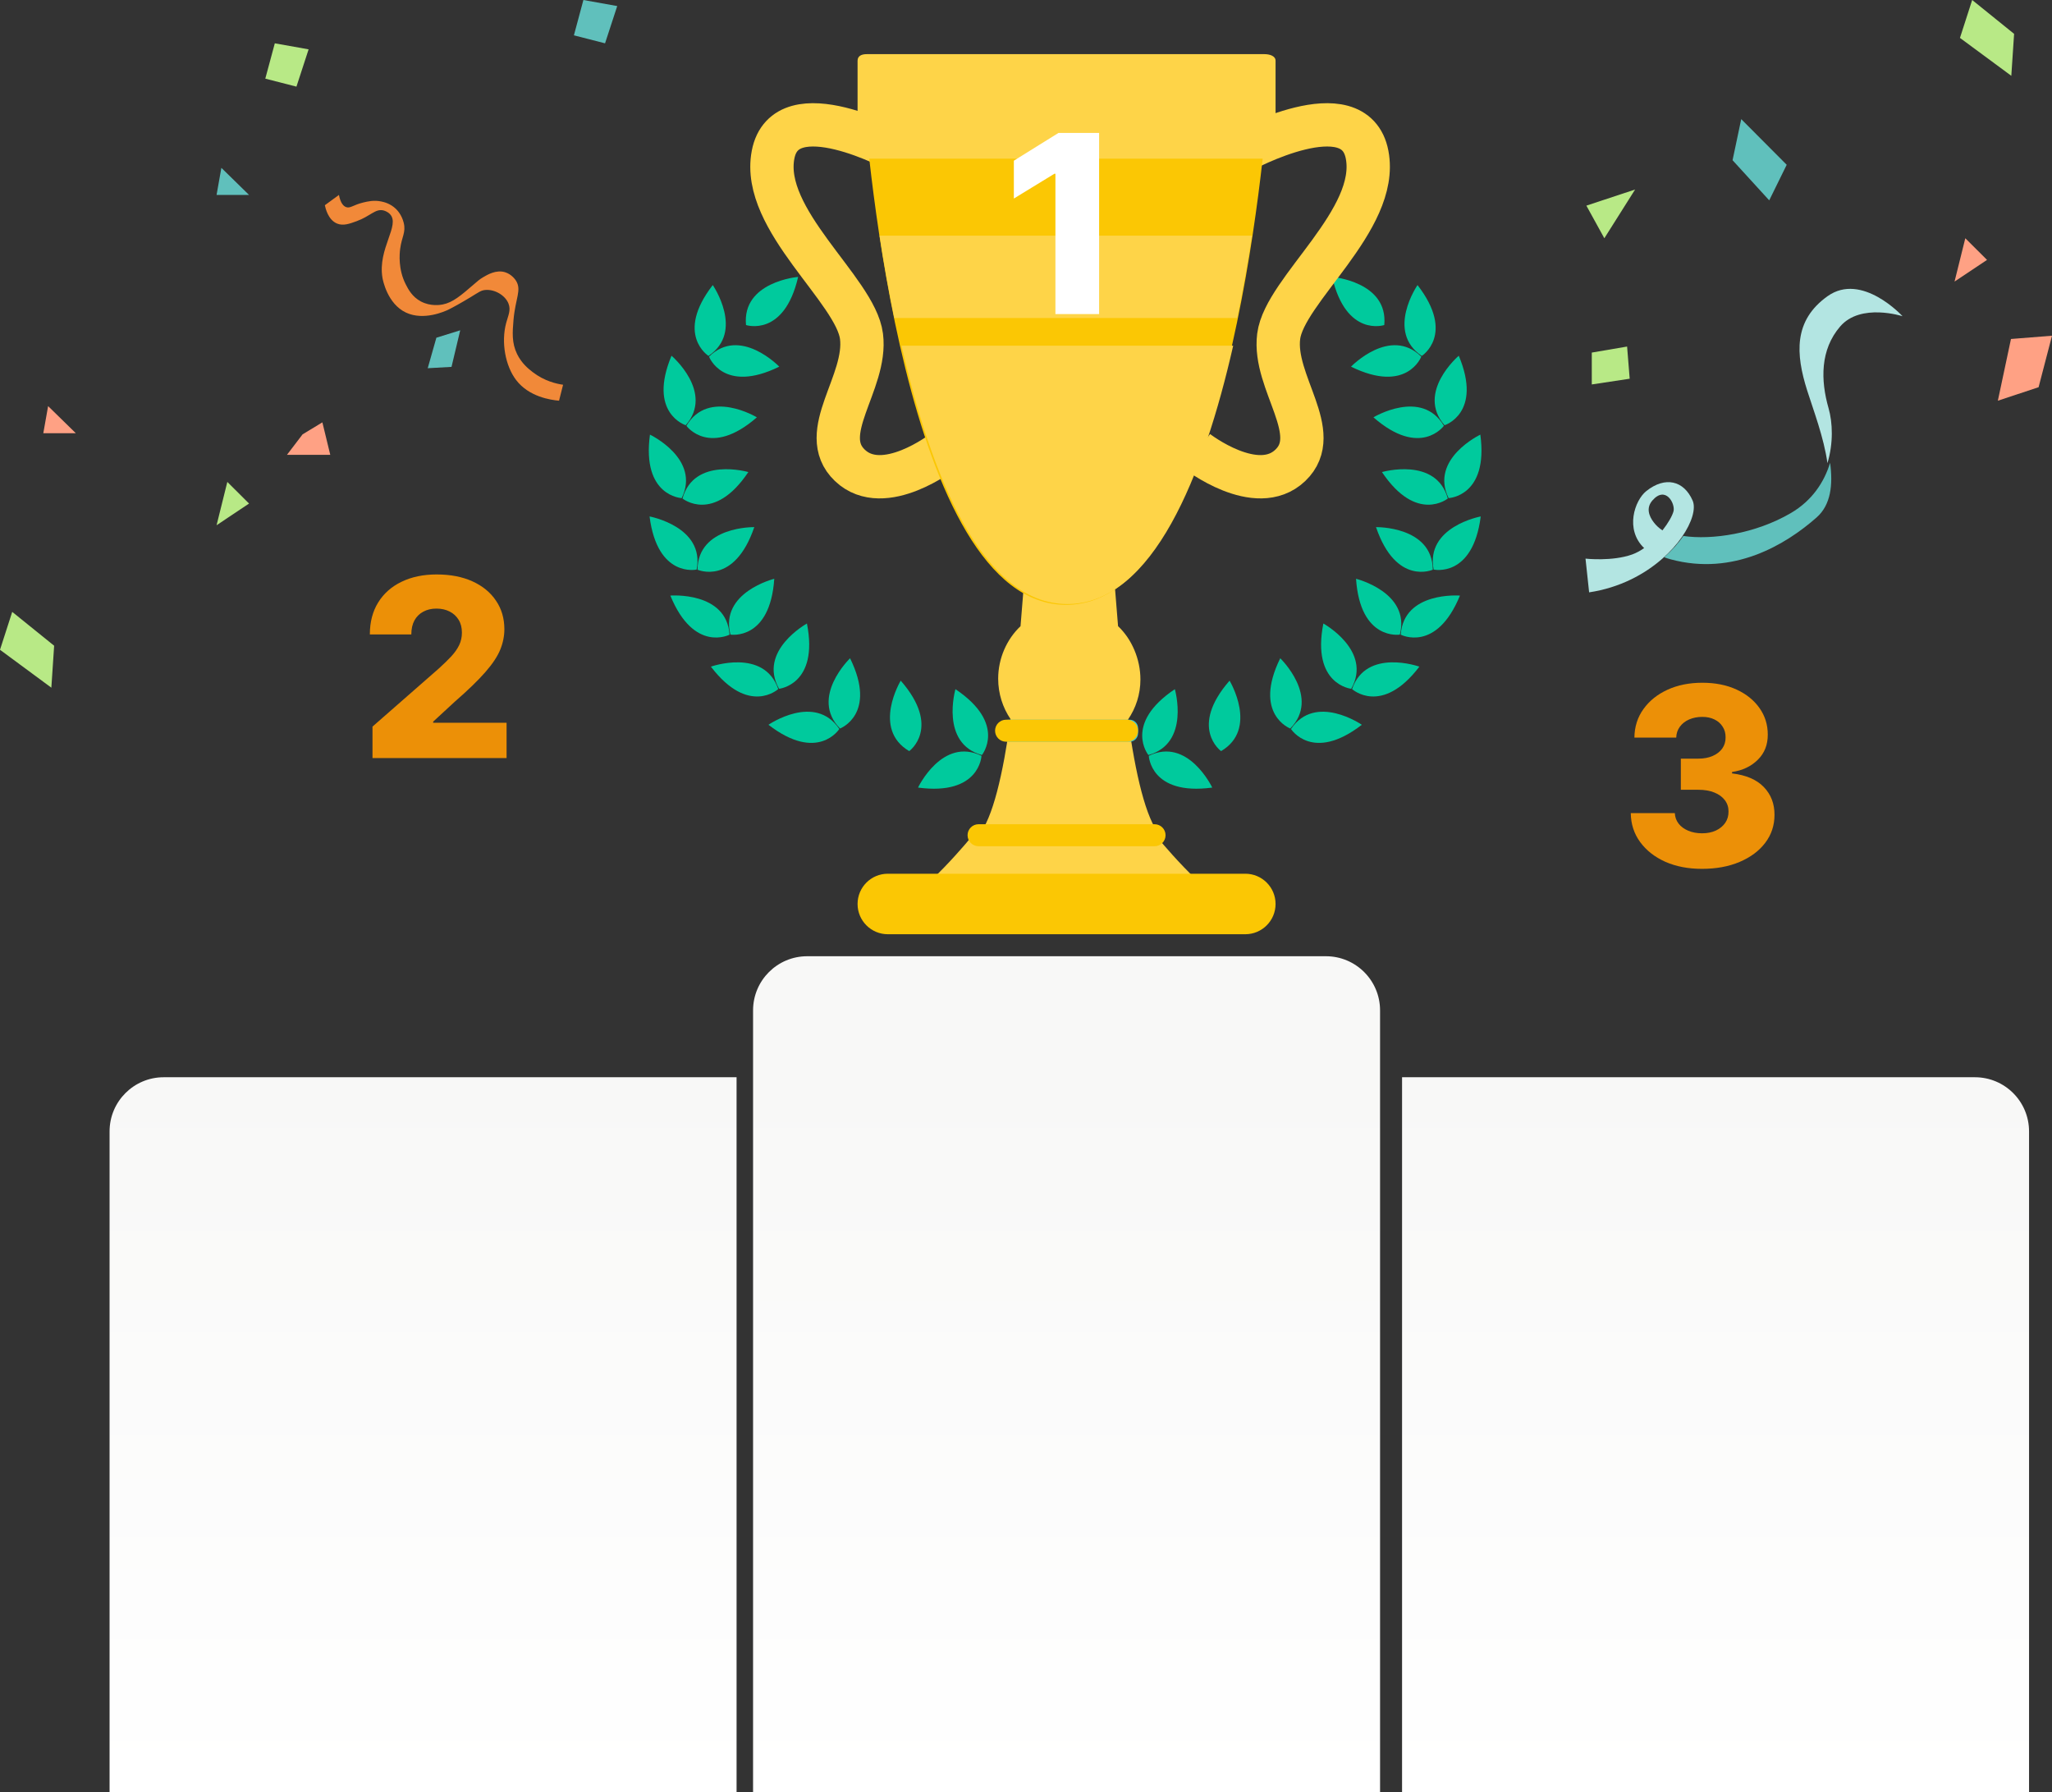 <svg width="379" height="331" viewBox="0 0 379 331" fill="none" xmlns="http://www.w3.org/2000/svg">
<rect x="0" y="0" width="379" height="331" fill="#333333" stroke="none"/>
<path fill-rule="evenodd" clip-rule="evenodd" d="M143.929 67.715C143.929 67.715 136.707 60.203 130.955 65.864C130.955 65.864 133.588 72.788 143.929 67.715Z" fill="#00CA9D"/>
<path fill-rule="evenodd" clip-rule="evenodd" d="M131.645 52.644C131.645 52.644 137.557 61.222 130.861 65.729C130.861 65.729 124.602 61.759 131.645 52.644Z" fill="#00CA9D"/>
<path fill-rule="evenodd" clip-rule="evenodd" d="M139.792 77.072C139.792 77.072 130.876 71.683 126.779 78.639C126.779 78.639 131.117 84.648 139.792 77.072Z" fill="#00CA9D"/>
<path fill-rule="evenodd" clip-rule="evenodd" d="M124.027 65.693C124.027 65.693 131.957 72.448 126.654 78.533C126.654 78.533 119.584 76.318 124.027 65.693Z" fill="#00CA9D"/>
<path fill-rule="evenodd" clip-rule="evenodd" d="M138.217 87.18C138.217 87.18 128.21 84.285 126.056 92.063C126.056 92.063 131.8 96.742 138.217 87.18Z" fill="#00CA9D"/>
<path fill-rule="evenodd" clip-rule="evenodd" d="M120.046 80.268C120.046 80.268 129.454 84.741 125.907 91.99C125.907 91.99 118.504 91.683 120.046 80.268Z" fill="#00CA9D"/>
<path fill-rule="evenodd" clip-rule="evenodd" d="M139.315 97.349C139.315 97.349 128.899 97.145 128.829 105.212C128.829 105.212 135.588 108.248 139.315 97.349Z" fill="#00CA9D"/>
<path fill-rule="evenodd" clip-rule="evenodd" d="M119.972 95.377C119.972 95.377 130.218 97.264 128.668 105.184C128.668 105.184 121.436 106.803 119.972 95.377Z" fill="#00CA9D"/>
<path fill-rule="evenodd" clip-rule="evenodd" d="M143.006 106.889C143.006 106.889 132.892 109.387 134.912 117.198C134.912 117.198 142.229 118.381 143.006 106.889Z" fill="#00CA9D"/>
<path fill-rule="evenodd" clip-rule="evenodd" d="M123.812 109.992C123.812 109.992 134.196 109.161 134.748 117.209C134.748 117.209 128.185 120.646 123.812 109.992Z" fill="#00CA9D"/>
<path fill-rule="evenodd" clip-rule="evenodd" d="M149.039 115.148C149.039 115.148 139.918 120.179 143.892 127.203C143.892 127.203 151.263 126.451 149.039 115.148Z" fill="#00CA9D"/>
<path fill-rule="evenodd" clip-rule="evenodd" d="M131.302 123.114C131.302 123.114 141.119 119.623 143.739 127.255C143.739 127.255 138.286 132.274 131.302 123.114Z" fill="#00CA9D"/>
<path fill-rule="evenodd" clip-rule="evenodd" d="M157.006 121.566C157.006 121.566 149.498 128.785 155.151 134.54C155.151 134.54 162.079 131.909 157.006 121.566Z" fill="#00CA9D"/>
<path fill-rule="evenodd" clip-rule="evenodd" d="M141.934 133.849C141.934 133.849 150.514 127.937 155.017 134.631C155.017 134.631 151.053 140.892 141.934 133.849Z" fill="#00CA9D"/>
<path fill-rule="evenodd" clip-rule="evenodd" d="M166.363 125.701C166.363 125.701 160.979 134.62 167.931 138.714C167.931 138.714 173.937 134.38 166.363 125.701Z" fill="#00CA9D"/>
<path fill-rule="evenodd" clip-rule="evenodd" d="M176.469 127.273C176.469 127.273 173.577 137.282 181.353 139.439C181.353 139.439 186.033 133.699 176.469 127.273Z" fill="#00CA9D"/>
<path fill-rule="evenodd" clip-rule="evenodd" d="M169.56 145.448C169.56 145.448 174.032 136.04 181.281 139.585C181.281 139.585 180.975 146.988 169.56 145.448Z" fill="#00CA9D"/>
<path fill-rule="evenodd" clip-rule="evenodd" d="M186.639 126.178C186.639 126.178 186.436 136.595 194.506 136.664C194.506 136.664 197.537 129.908 186.639 126.178Z" fill="#00CA9D"/>
<path fill-rule="evenodd" clip-rule="evenodd" d="M184.669 145.52C184.669 145.52 186.555 135.275 194.474 136.825C194.474 136.825 196.091 144.056 184.669 145.52Z" fill="#00CA9D"/>
<path fill-rule="evenodd" clip-rule="evenodd" d="M147.416 51.139C147.416 51.139 137.032 51.994 137.785 60.029C137.785 60.029 144.82 62.36 147.416 51.139Z" fill="#00CA9D"/>
<path fill-rule="evenodd" clip-rule="evenodd" d="M249.531 67.715C249.531 67.715 256.755 60.203 262.506 65.864C262.506 65.864 259.874 72.788 249.531 67.715Z" fill="#00CA9D"/>
<path fill-rule="evenodd" clip-rule="evenodd" d="M261.814 52.644C261.814 52.644 255.902 61.222 262.598 65.729C262.598 65.729 268.858 61.759 261.814 52.644Z" fill="#00CA9D"/>
<path fill-rule="evenodd" clip-rule="evenodd" d="M253.67 77.072C253.67 77.072 262.586 71.683 266.68 78.639C266.68 78.639 262.344 84.648 253.67 77.072Z" fill="#00CA9D"/>
<path fill-rule="evenodd" clip-rule="evenodd" d="M269.433 65.693C269.433 65.693 261.502 72.448 266.806 78.533C266.806 78.533 273.875 76.318 269.433 65.693Z" fill="#00CA9D"/>
<path fill-rule="evenodd" clip-rule="evenodd" d="M255.244 87.18C255.244 87.18 265.252 84.285 267.406 92.063C267.406 92.063 261.66 96.742 255.244 87.18Z" fill="#00CA9D"/>
<path fill-rule="evenodd" clip-rule="evenodd" d="M273.415 80.268C273.415 80.268 264.006 84.741 267.554 91.99C267.554 91.99 274.957 91.683 273.415 80.268Z" fill="#00CA9D"/>
<path fill-rule="evenodd" clip-rule="evenodd" d="M254.146 97.349C254.146 97.349 264.561 97.145 264.632 105.212C264.632 105.212 257.873 108.248 254.146 97.349Z" fill="#00CA9D"/>
<path fill-rule="evenodd" clip-rule="evenodd" d="M273.488 95.377C273.488 95.377 263.243 97.264 264.792 105.184C264.792 105.184 272.024 106.803 273.488 95.377Z" fill="#00CA9D"/>
<path fill-rule="evenodd" clip-rule="evenodd" d="M250.456 106.889C250.456 106.889 260.567 109.387 258.549 117.198C258.549 117.198 251.232 118.381 250.456 106.889Z" fill="#00CA9D"/>
<path fill-rule="evenodd" clip-rule="evenodd" d="M269.649 109.992C269.649 109.992 259.264 109.161 258.713 117.209C258.713 117.209 265.274 120.646 269.649 109.992Z" fill="#00CA9D"/>
<path fill-rule="evenodd" clip-rule="evenodd" d="M244.42 115.148C244.42 115.148 253.543 120.179 249.569 127.203C249.569 127.203 242.197 126.451 244.42 115.148Z" fill="#00CA9D"/>
<path fill-rule="evenodd" clip-rule="evenodd" d="M262.157 123.114C262.157 123.114 252.343 119.623 249.722 127.255C249.722 127.255 255.174 132.274 262.157 123.114Z" fill="#00CA9D"/>
<path fill-rule="evenodd" clip-rule="evenodd" d="M236.455 121.566C236.455 121.566 243.963 128.785 238.307 134.54C238.307 134.54 231.38 131.909 236.455 121.566Z" fill="#00CA9D"/>
<path fill-rule="evenodd" clip-rule="evenodd" d="M251.528 133.849C251.528 133.849 242.947 127.937 238.443 134.631C238.443 134.631 242.409 140.892 251.528 133.849Z" fill="#00CA9D"/>
<path fill-rule="evenodd" clip-rule="evenodd" d="M227.098 125.701C227.098 125.701 232.483 134.62 225.531 138.714C225.531 138.714 219.523 134.38 227.098 125.701Z" fill="#00CA9D"/>
<path fill-rule="evenodd" clip-rule="evenodd" d="M216.991 127.273C216.991 127.273 219.884 137.282 212.108 139.439C212.108 139.439 207.428 133.699 216.991 127.273Z" fill="#00CA9D"/>
<path fill-rule="evenodd" clip-rule="evenodd" d="M223.9 145.448C223.9 145.448 219.428 136.04 212.18 139.585C212.18 139.585 212.486 146.988 223.9 145.448Z" fill="#00CA9D"/>
<path fill-rule="evenodd" clip-rule="evenodd" d="M206.821 126.178C206.821 126.178 207.025 136.595 198.956 136.664C198.956 136.664 195.922 129.908 206.821 126.178Z" fill="#00CA9D"/>
<path fill-rule="evenodd" clip-rule="evenodd" d="M208.792 145.52C208.792 145.52 206.907 135.275 198.988 136.825C198.988 136.825 197.371 144.056 208.792 145.52Z" fill="#00CA9D"/>
<path fill-rule="evenodd" clip-rule="evenodd" d="M246.043 51.139C246.043 51.139 256.426 51.994 255.673 60.029C255.673 60.029 248.641 62.36 246.043 51.139Z" fill="#00CA9D"/>
<path d="M229.404 27.913C229.404 27.913 250.212 16.553 252.504 28.582C254.795 40.611 237.255 53.539 236.17 62.109C235.083 70.68 244.555 79.987 238.316 85.941C232.076 91.895 221.05 83.32 221.05 83.32" stroke="#FED448" stroke-width="8"/>
<path d="M165.881 27.913C165.881 27.913 145.072 16.553 142.782 28.582C140.489 40.611 158.03 53.539 159.116 62.109C160.202 70.68 150.73 79.987 156.971 85.941C163.21 91.895 174.235 83.32 174.235 83.32" stroke="#FED448" stroke-width="8"/>
<path fill-rule="evenodd" clip-rule="evenodd" d="M213.471 154.298L196.533 154.247L179.595 154.344C179.595 154.344 170.829 165.197 164.486 168.245H196.533H228.579C222.237 165.197 213.471 154.298 213.471 154.298Z" fill="#FED448"/>
<path fill-rule="evenodd" clip-rule="evenodd" d="M208.339 132.889C209.785 130.78 210.634 128.24 210.634 125.488C210.634 121.723 209.039 118.03 206.502 115.635C205.633 105.575 205.169 97.361 204.929 93.297H197.496H190.065C189.825 97.361 189.36 105.581 188.49 115.642C185.952 118.037 184.361 121.579 184.361 125.343C184.361 128.096 185.208 130.7 186.653 132.811C185.263 142.942 183.355 151.199 180.739 154.247H197.496H214.253C211.639 151.199 209.73 143.022 208.339 132.889Z" fill="#FED448"/>
<path fill-rule="evenodd" clip-rule="evenodd" d="M210.198 135.436C210.198 136.287 209.507 136.978 208.656 136.978H186.344C185.493 136.978 184.802 136.287 184.802 135.436V134.456C184.802 133.604 185.493 132.915 186.344 132.915H208.656C209.507 132.915 210.198 133.604 210.198 134.456V135.436Z" fill="#3FCBCE"/>
<path fill-rule="evenodd" clip-rule="evenodd" d="M159.407 17.111C160.092 26.666 167.028 111.704 196.883 111.704C226.737 111.704 233.673 26.666 234.358 17.111H159.407Z" fill="#FBC704"/>
<path fill-rule="evenodd" clip-rule="evenodd" d="M166.518 63.839C171.948 87.698 181.33 111.554 197.142 111.554C212.956 111.554 222.337 87.698 227.767 63.839H166.518Z" fill="#FED448"/>
<path fill-rule="evenodd" clip-rule="evenodd" d="M228.524 58.725C229.603 53.494 230.499 48.343 231.24 43.522H162.455C163.196 48.343 164.092 53.494 165.172 58.725H228.524Z" fill="#FED448"/>
<path fill-rule="evenodd" clip-rule="evenodd" d="M235.594 27.82C235.594 28.722 234.468 29.301 233.566 29.301H160.059C159.158 29.301 158.391 28.722 158.391 27.82V11.213C158.391 10.313 159.158 10 160.059 10H233.566C234.468 10 235.594 10.313 235.594 11.213V27.82Z" fill="#FED448"/>
<path d="M20.239 208.943C20.239 203.42 24.716 198.943 30.239 198.943H136.043V331H20.239V208.943Z" fill="url(#paint0_linear_99_142438)"/>
<path d="M258.958 198.943H364.761C370.284 198.943 374.761 203.42 374.761 208.943V331H258.958V198.943Z" fill="url(#paint1_linear_99_142438)"/>
<path d="M139.09 186.595C139.09 181.072 143.567 176.595 149.09 176.595H244.894C250.417 176.595 254.894 181.072 254.894 186.595V331H139.09V186.595Z" fill="url(#paint2_linear_99_142438)"/>
<path d="M208.166 132.915H185.818C184.696 132.915 183.787 133.824 183.787 134.946C183.787 136.068 184.696 136.978 185.818 136.978H208.166C209.288 136.978 210.198 136.068 210.198 134.946C210.198 133.824 209.288 132.915 208.166 132.915Z" fill="#FBC704"/>
<path d="M213.245 152.215H180.739C179.617 152.215 178.708 153.125 178.708 154.247C178.708 155.369 179.617 156.279 180.739 156.279H213.245C214.368 156.279 215.277 155.369 215.277 154.247C215.277 153.125 214.368 152.215 213.245 152.215Z" fill="#FBC704"/>
<path d="M230.007 161.358H163.978C160.893 161.358 158.391 163.859 158.391 166.945C158.391 170.03 160.893 172.532 163.978 172.532H230.007C233.092 172.532 235.594 170.03 235.594 166.945C235.594 163.859 233.092 161.358 230.007 161.358Z" fill="#FBC704"/>
<path fill-rule="evenodd" clip-rule="evenodd" d="M379 62L376.523 71.511L369 74L371.423 62.603L379 62Z" fill="#FFA184"/>
<path fill-rule="evenodd" clip-rule="evenodd" d="M372 6.252L371.485 14L362 7L364.258 0L372 6.252Z" fill="#B8E986"/>
<path fill-rule="evenodd" clip-rule="evenodd" d="M10 119.252L9.485 127L0 120L2.258 113L10 119.252Z" fill="#B8E986"/>
<path fill-rule="evenodd" clip-rule="evenodd" d="M362.987 44L367 47.996L361 52L362.987 44Z" fill="#FFA184"/>
<path fill-rule="evenodd" clip-rule="evenodd" d="M330 30.432L326.772 37L320 29.586L321.603 22L330 30.432Z" fill="#60C0BC"/>
<path fill-rule="evenodd" clip-rule="evenodd" d="M302 35L296.318 44L293 37.976L302 35Z" fill="#B8E986"/>
<path fill-rule="evenodd" clip-rule="evenodd" d="M300.521 64L301 69.941L294 71V65.114L300.521 64Z" fill="#B8E986"/>
<path fill-rule="evenodd" clip-rule="evenodd" d="M338.014 85.472C338.565 89.482 338.169 93.228 335.53 95.557C329.829 100.586 320.162 106.42 308.584 103.299C308.151 103.183 307.752 103.051 307.369 102.91C308.817 101.644 310.005 100.298 310.912 98.982C316.138 99.75 324.173 98.606 330.756 94.757C334.726 92.436 336.947 88.988 338.014 85.472Z" fill="#60C0BC"/>
<path fill-rule="evenodd" clip-rule="evenodd" d="M337.732 75.39C338.488 78.028 338.646 81.817 337.525 85.531C336.871 80.825 334.939 75.757 333.788 72.136C331.647 65.385 331.225 59.199 337.552 54.696C343.883 50.189 351.4 58.403 351.4 58.403C351.4 58.403 343.675 55.889 339.881 60.285C336.162 64.6 336.256 70.233 337.732 75.39Z" fill="#B3E5E2"/>
<path fill-rule="evenodd" clip-rule="evenodd" d="M307.05 97.954C308.129 96.587 308.879 95.248 309.095 94.419C309.452 93.04 307.658 89.623 305.209 92.408C303.985 93.801 304.559 95.3 305.437 96.454C305.887 97.05 306.438 97.544 307.05 97.954ZM303.669 101.216C300.073 97.797 301.917 92.412 304.059 90.698C307.553 87.901 311.016 88.753 312.626 92.445C313.253 93.885 312.531 96.465 310.624 99.201C309.7 100.528 308.494 101.89 307.03 103.174C303.758 106.049 299.186 108.541 293.508 109.393L292.841 103.166C292.841 103.166 297.765 103.723 301.478 102.391C302.231 102.118 302.966 101.709 303.669 101.216Z" fill="#B3E5E2"/>
<path fill-rule="evenodd" clip-rule="evenodd" d="M41.987 89L46 92.996L40 97L41.987 89Z" fill="#B8E986"/>
<path fill-rule="evenodd" clip-rule="evenodd" d="M85 61L83.394 67.755L79 68L80.598 62.368L85 61Z" fill="#60C0BC"/>
<path fill-rule="evenodd" clip-rule="evenodd" d="M57 9.113L54.753 16L49 14.523L50.757 8L57 9.113Z" fill="#B8E986"/>
<path fill-rule="evenodd" clip-rule="evenodd" d="M59.542 78L61 84H53L55.887 80.213L59.542 78Z" fill="#FFA184"/>
<path fill-rule="evenodd" clip-rule="evenodd" d="M114 1.119L111.751 8L106 6.525L107.752 0L114 1.119Z" fill="#60C0BC"/>
<path fill-rule="evenodd" clip-rule="evenodd" d="M40.887 31L46 36H40L40.887 31Z" fill="#60C0BC"/>
<path fill-rule="evenodd" clip-rule="evenodd" d="M8.887 75L14 80H8L8.887 75Z" fill="#FFA184"/>
<path fill-rule="evenodd" clip-rule="evenodd" d="M63.906 38.239C64.684 38.538 65.201 37.857 67.084 37.399C67.946 37.19 69.096 36.924 70.449 37.214C70.919 37.312 72.116 37.584 73.159 38.61C73.336 38.784 74.198 39.662 74.561 41.128C75.009 42.935 74.207 43.673 73.908 45.976C73.792 46.851 73.519 49.725 74.936 52.503C75.395 53.401 76.115 54.812 77.738 55.672C79.539 56.622 81.342 56.312 81.758 56.231C83.64 55.857 85.074 54.623 87.644 52.407C88.188 51.941 88.556 51.593 89.236 51.197C90.054 50.715 91.634 49.789 93.252 50.264C94.539 50.643 95.233 51.727 95.308 51.848C96.386 53.583 95.186 55.078 94.841 59.119C94.649 61.382 94.507 63.325 95.497 65.367C96.345 67.12 97.64 68.143 98.392 68.722C100.568 70.399 102.818 70.886 104 71.054L103.254 74C101.712 73.866 97.686 73.29 95.32 70.173C93.345 67.578 92.529 63.227 93.487 59.649C93.847 58.297 94.396 57.3 93.923 56.081C93.313 54.505 91.303 53.363 89.564 53.56C88.812 53.644 88.469 53.937 86.947 54.864C85.315 55.857 83.552 56.836 82.76 57.213C82.222 57.468 78.296 59.276 75 57.735C71.515 56.103 70.699 51.651 70.638 51.298C69.732 45.901 73.963 41.614 72.035 39.555C71.553 39.039 70.885 38.873 70.815 38.859C69.305 38.505 68.437 39.917 65.843 40.858C64.563 41.324 63.396 41.75 62.269 41.292C60.602 40.618 60.111 38.451 60 37.9L62.6 36C62.907 37.567 63.462 38.068 63.906 38.239Z" fill="#F18939"/>
<path d="M203.003 24.546V58H194.934V32.092H194.738L187.256 36.666V29.675L195.506 24.546H203.003Z" fill="white"/>
<path d="M68.8 140V134.185L81.002 123.501C81.917 122.674 82.695 121.917 83.338 121.231C83.981 120.534 84.471 119.837 84.808 119.14C85.146 118.432 85.314 117.664 85.314 116.837C85.314 115.911 85.113 115.121 84.71 114.468C84.307 113.804 83.752 113.292 83.044 112.933C82.336 112.573 81.525 112.393 80.61 112.393C79.684 112.393 78.873 112.584 78.176 112.965C77.479 113.335 76.935 113.875 76.543 114.582C76.161 115.29 75.971 116.151 75.971 117.163H68.31C68.31 114.887 68.821 112.922 69.845 111.266C70.869 109.611 72.306 108.337 74.158 107.444C76.02 106.54 78.181 106.088 80.643 106.088C83.18 106.088 85.385 106.513 87.258 107.362C89.132 108.212 90.58 109.399 91.604 110.923C92.638 112.437 93.156 114.196 93.156 116.2C93.156 117.474 92.9 118.737 92.388 119.989C91.876 121.242 90.956 122.625 89.627 124.138C88.309 125.652 86.436 127.465 84.008 129.578L80.006 133.27V133.482H93.564V140H68.8Z" fill="#EC9007"/>
<path d="M314.351 160.457C311.803 160.457 309.543 160.022 307.572 159.151C305.612 158.268 304.065 157.054 302.933 155.508C301.8 153.961 301.223 152.181 301.201 150.166H309.336C309.369 150.896 309.603 151.544 310.038 152.11C310.474 152.665 311.068 153.101 311.819 153.417C312.57 153.733 313.425 153.891 314.384 153.891C315.342 153.891 316.186 153.722 316.916 153.384C317.656 153.036 318.233 152.562 318.647 151.963C319.061 151.353 319.262 150.656 319.252 149.872C319.262 149.088 319.039 148.391 318.582 147.781C318.124 147.171 317.476 146.698 316.638 146.36C315.81 146.022 314.83 145.854 313.698 145.854H310.447V140.104H313.698C314.689 140.104 315.56 139.94 316.311 139.614C317.073 139.287 317.667 138.83 318.092 138.241C318.516 137.643 318.723 136.956 318.712 136.183C318.723 135.432 318.544 134.773 318.173 134.207C317.814 133.629 317.308 133.183 316.654 132.867C316.012 132.551 315.266 132.393 314.416 132.393C313.523 132.393 312.712 132.551 311.982 132.867C311.264 133.183 310.692 133.629 310.267 134.207C309.842 134.784 309.619 135.454 309.597 136.216H301.871C301.893 134.223 302.448 132.47 303.537 130.956C304.626 129.431 306.107 128.239 307.98 127.379C309.864 126.518 312.01 126.088 314.416 126.088C316.812 126.088 318.919 126.507 320.738 127.346C322.557 128.184 323.972 129.328 324.985 130.776C325.998 132.214 326.504 133.842 326.504 135.661C326.515 137.545 325.9 139.096 324.658 140.316C323.428 141.536 321.843 142.287 319.905 142.57V142.832C322.497 143.137 324.452 143.975 325.769 145.347C327.098 146.719 327.757 148.435 327.746 150.493C327.746 152.431 327.174 154.152 326.031 155.655C324.898 157.147 323.319 158.323 321.293 159.183C319.279 160.033 316.965 160.457 314.351 160.457Z" fill="#EC9007"/>
<defs>
<linearGradient id="paint0_linear_99_142438" x1="77.633" y1="198.943" x2="77.633" y2="331" gradientUnits="userSpaceOnUse">
<stop stop-color="#F8F8F7"/>
<stop offset="1" stop-color="white"/>
</linearGradient>
<linearGradient id="paint1_linear_99_142438" x1="316.352" y1="198.943" x2="316.352" y2="331" gradientUnits="userSpaceOnUse">
<stop stop-color="#F8F8F7"/>
<stop offset="1" stop-color="white"/>
</linearGradient>
<linearGradient id="paint2_linear_99_142438" x1="196.484" y1="198.943" x2="196.484" y2="331" gradientUnits="userSpaceOnUse">
<stop stop-color="#F8F8F7"/>
<stop offset="1" stop-color="white"/>
</linearGradient>
</defs>
</svg>
